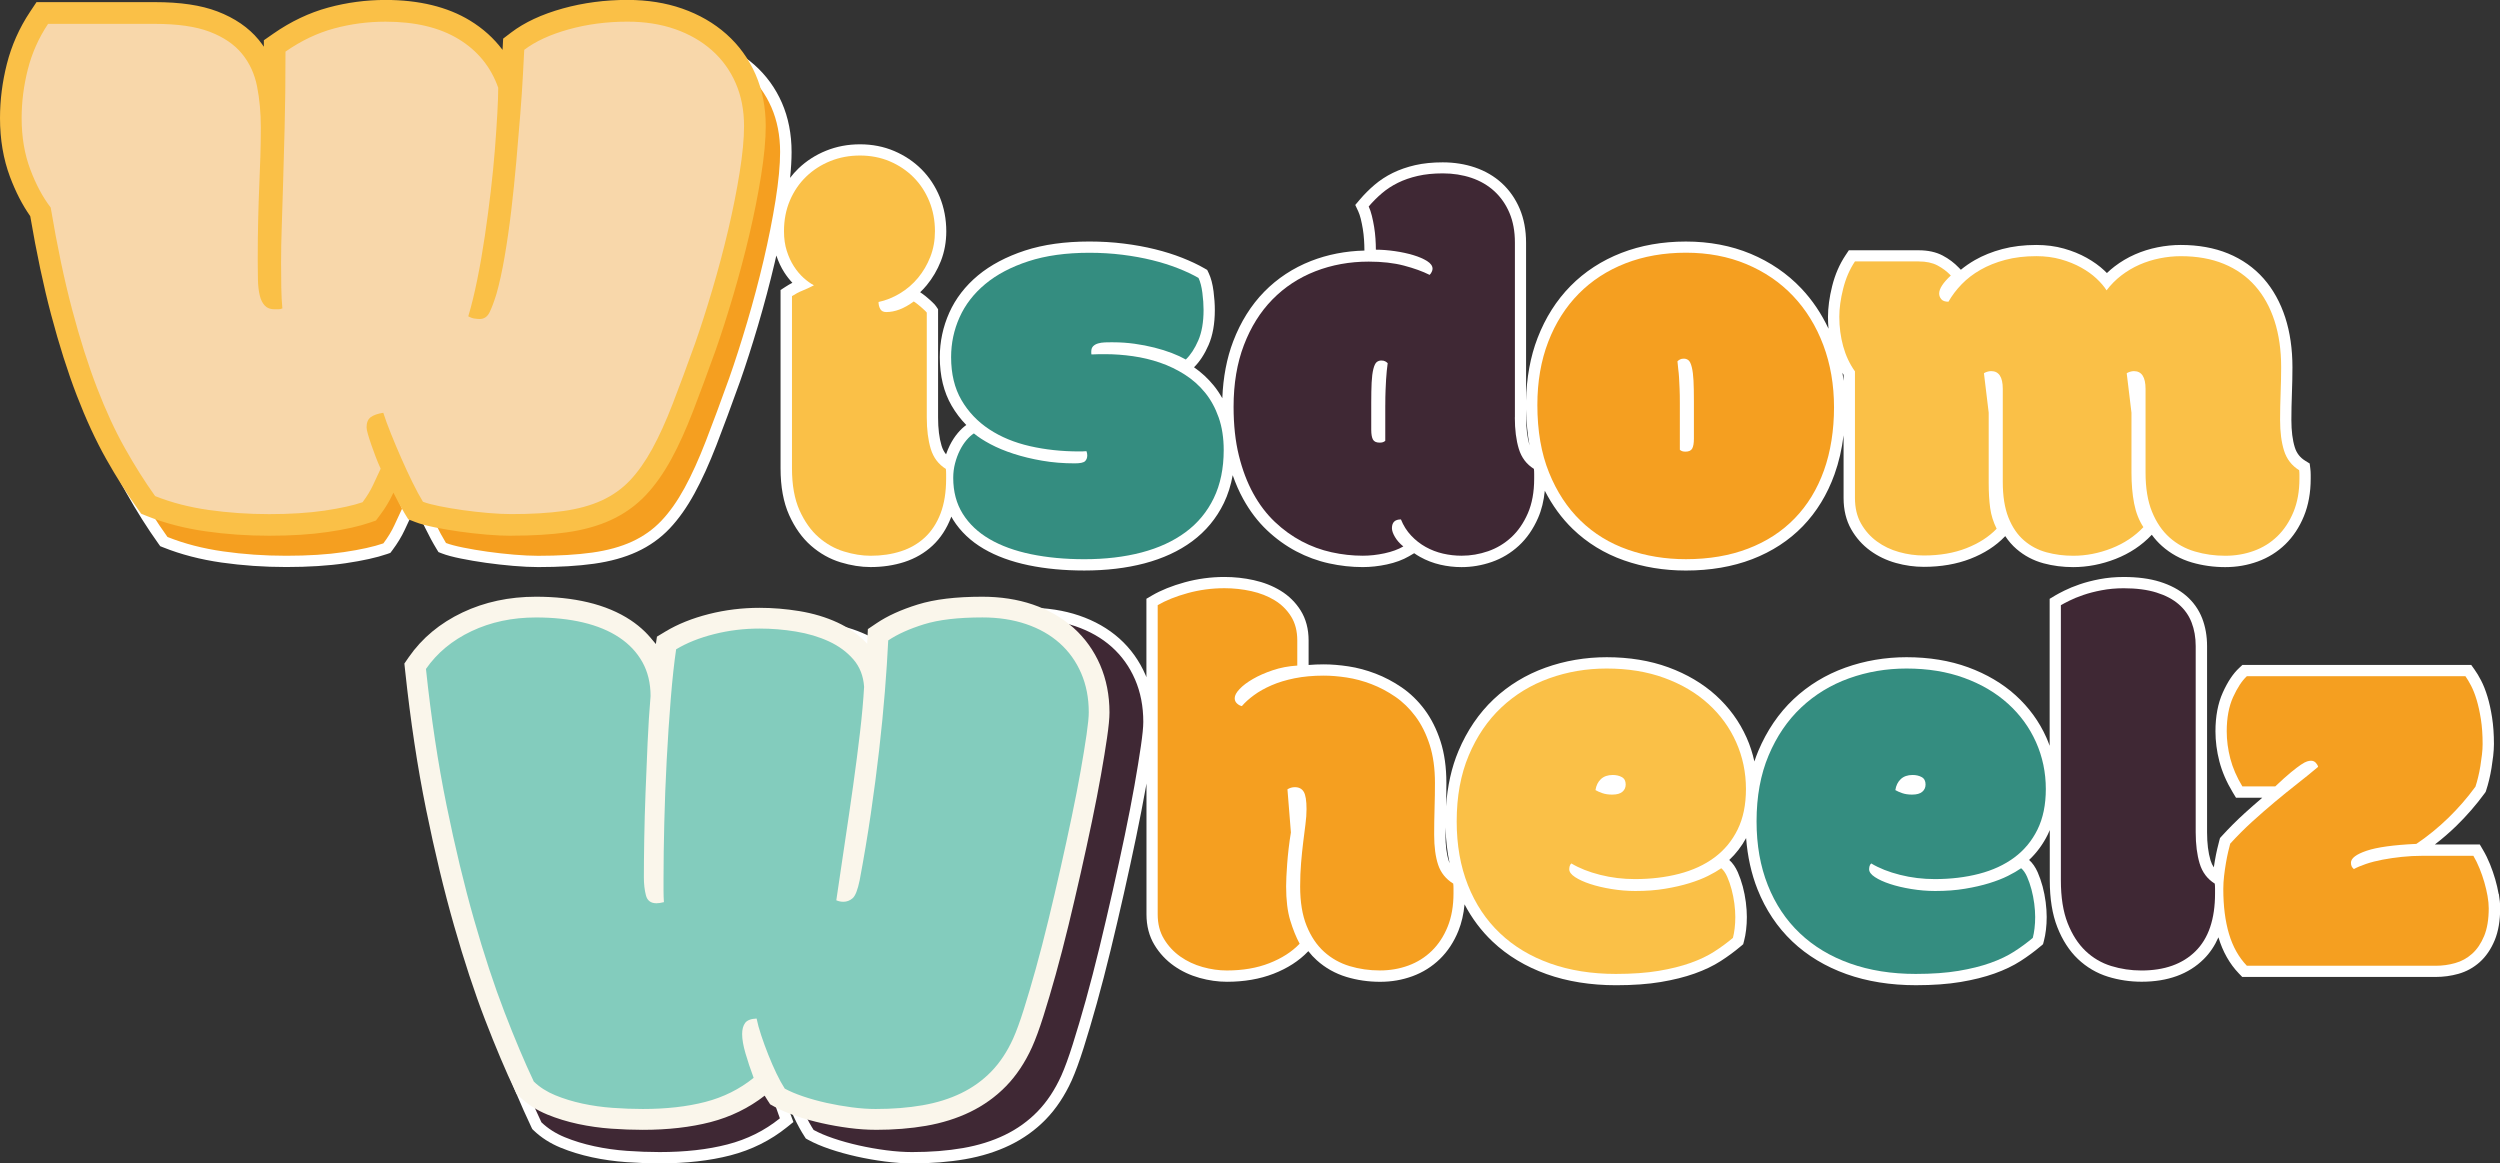 <?xml version="1.0" encoding="UTF-8"?>
<svg id="Layer_2" data-name="Layer 2" xmlns="http://www.w3.org/2000/svg" viewBox="0 0 940.83 437.82">
  <rect x="0" y="0" width="940.83" height="437.82" fill="#333333" stroke="none"/>
  <defs>
    <style>
      .cls-1 {
        fill: #f8d7aa;
      }

      .cls-2 {
        fill: #fac047;
      }

      .cls-3 {
        fill: #f59f20;
      }

      .cls-4 {
        fill: #fff;
      }

      .cls-5 {
        fill: #faf6eb;
      }

      .cls-6 {
        fill: #83ccbd;
      }

      .cls-7 {
        fill: #348d80;
      }

      .cls-8 {
        fill: #3f2834;
      }

      .cls-9 {
        fill: #284a50;
      }
    </style>
  </defs>
  <g id="Layer_1-2" data-name="Layer 1">
    <g>
      <g>
        <path class="cls-9" d="m206.5,356.1c-.32.63-.67,1.32-1.04,2.04s-.81,1.47-1.33,2.2c-.86.35-1.96.62-3.32.8-1.34.18-2.86.19-4.54.03s-3.19-.5-4.62-1c-1.42-.5-2.65-1.22-3.69-2.14-.36-1.87-.65-3.91-.87-6.11-.22-2.18-.33-4.66-.32-7.43s.15-5.81.41-9.2c.26-3.35.68-7.15,1.27-11.39-.28-1.12-.41-2.5-.4-4.14.01-1.63.26-3.43.76-5.41.42-1.69.98-3.38,1.68-5.07.7-1.68,1.54-3.26,2.53-4.72l7.4-.34c1.63-.07,2.88.14,3.75.65.88.51,1.49,1.25,1.83,2.21.34.97.46,2.12.35,3.48-.11,1.36-.34,2.85-.69,4.46-.25,1.13-.49,2.21-.74,3.24-.25,1.03-.51,2.12-.8,3.28-.29,1.16-.59,2.42-.91,3.79-.32,1.38-.68,2.96-1.07,4.76-.17.78-.33,1.52-.46,2.21-.14.69-.23,1.29-.26,1.81-.03.52,0,.93.12,1.23.12.3.33.46.65.47h.29c.1.01.22-.02.35-.08.1-.7.25-1.51.44-2.43.18-.92.39-1.89.61-2.92.29-1.37.61-2.76.95-4.18s.72-3.04,1.15-4.87c.42-1.82.91-3.91,1.46-6.27.55-2.34,1.16-5.11,1.85-8.31,1.41-1.21,2.79-2.08,4.16-2.62,1.37-.54,2.73-.85,4.08-.91,2.29-.11,4.08.44,5.34,1.64,1.28,1.22,2,2.99,2.17,5.31-.13.7-.33,1.66-.6,2.88-.27,1.23-.59,2.6-.96,4.13-.37,1.54-.78,3.18-1.25,4.94s-.97,3.55-1.48,5.34-1.05,3.54-1.59,5.21c-.55,1.68-1.08,3.19-1.6,4.53.14.15.3.25.46.29.16.04.31.07.43.07.37.01.7-.26.99-.82.29-.56.62-1.31.99-2.24.48-1.26.98-2.77,1.52-4.54.53-1.76,1.05-3.6,1.56-5.54.51-1.92,1-3.86,1.48-5.83.47-1.95.91-3.77,1.31-5.46.4-1.68.74-3.16,1.01-4.44.28-1.27.48-2.22.62-2.85,1.08-.99,2.43-1.8,4.05-2.44,1.63-.64,3.3-1,5.03-1.08,1.49-.07,2.8.15,3.93.66,1.14.52,2.08,1.28,2.82,2.29.74,1.02,1.26,2.28,1.53,3.76.28,1.5.28,3.2,0,5.1-.22,1.52-.63,3.41-1.22,5.66-.6,2.26-1.29,4.64-2.09,7.14-.8,2.52-1.66,5.04-2.58,7.57-.92,2.55-1.8,4.85-2.63,6.91-1.22,2.99-2.32,5.64-3.31,7.95-.99,2.32-1.94,4.32-2.85,6-.91,1.68-1.83,3.07-2.74,4.17-.91,1.09-1.93,1.94-3.03,2.54-1.1.6-2.34.98-3.7,1.13-1.36.15-2.92.15-4.67-.03-.59-.06-1.25-.18-1.99-.35-.73-.17-1.44-.37-2.13-.6-.69-.23-1.32-.47-1.89-.72s-1-.49-1.28-.72c-.13-.73-.26-1.62-.38-2.68-.12-1.05-.22-2.13-.31-3.25-.09-1.11-.16-2.19-.22-3.25-.06-1.05-.09-1.94-.09-2.66-.48.08-.86.25-1.14.49-.28.25-.48.67-.6,1.27-.04.19-.06.48-.07.88s0,.85,0,1.35c0,.5.02,1.03.04,1.59.02.56.05,1.1.1,1.6Z"/>
        <path class="cls-9" d="m272.44,405.3c-.33.75-.68,1.56-1.05,2.42s-.85,1.74-1.42,2.61c-1.11.41-2.57.7-4.39.9-1.8.19-3.87.17-6.19-.05s-4.42-.65-6.45-1.28c-2.02-.62-3.8-1.49-5.36-2.61-.8-2.22-1.55-4.63-2.23-7.24-.68-2.57-1.24-5.49-1.7-8.74s-.79-6.79-1.02-10.75c-.22-3.89-.3-8.3-.24-13.21-.56-1.29-.97-2.89-1.23-4.78-.26-1.87-.23-3.94.1-6.22.27-1.94.73-3.88,1.38-5.82.64-1.93,1.49-3.73,2.56-5.41l9.78-.45c2.16-.1,3.87.14,5.12.71,1.26.58,2.21,1.42,2.84,2.52.63,1.11.99,2.44,1.08,4,.09,1.57.04,3.28-.14,5.14-.13,1.31-.27,2.56-.42,3.75-.15,1.19-.31,2.46-.49,3.8-.18,1.35-.36,2.81-.55,4.4-.19,1.6-.39,3.45-.6,5.54-.09.92-.17,1.77-.24,2.57-.07.8-.08,1.51-.03,2.12.05.61.17,1.09.38,1.44.21.35.53.54.96.55h.39c.14.02.29-.02.45-.09.02-.82.07-1.76.16-2.84.09-1.07.19-2.21.3-3.41.15-1.59.33-3.22.54-4.87s.43-3.53.68-5.66c.25-2.11.53-4.53.85-7.27.32-2.71.65-5.91,1-9.59,1.68-1.4,3.38-2.41,5.12-3.05,1.75-.64,3.52-1,5.33-1.08,3.08-.14,5.59.47,7.53,1.85,1.96,1.4,3.28,3.44,3.94,6.13-.04.81-.14,1.92-.28,3.34-.14,1.43-.32,3.03-.53,4.81-.21,1.79-.47,3.71-.78,5.77s-.65,4.15-1.02,6.25c-.37,2.11-.77,4.15-1.2,6.12-.43,1.98-.88,3.76-1.35,5.33.23.18.45.3.69.35.23.05.43.08.6.09.51.02.91-.3,1.2-.96.29-.66.6-1.54.94-2.64.42-1.48.83-3.26,1.22-5.34.39-2.06.76-4.23,1.09-6.49.33-2.25.64-4.52.92-6.81.28-2.28.53-4.4.76-6.37.23-1.95.41-3.67.55-5.16.14-1.48.24-2.58.31-3.3,1.29-1.15,2.97-2.1,5.06-2.85,2.1-.76,4.33-1.19,6.68-1.3,2.03-.09,3.87.15,5.53.73,1.67.59,3.12,1.47,4.34,2.64,1.23,1.19,2.19,2.64,2.87,4.37.68,1.75,1.03,3.74,1.03,5.97,0,1.79-.18,4-.55,6.65-.37,2.67-.86,5.47-1.47,8.42-.61,2.98-1.3,5.96-2.07,8.96-.78,3.02-1.54,5.76-2.28,8.21-1.1,3.56-2.11,6.72-3.03,9.47-.92,2.77-1.85,5.16-2.79,7.16-.94,2.01-1.94,3.67-3,4.97-1.06,1.3-2.3,2.31-3.73,3.01-1.42.7-3.06,1.13-4.93,1.3-1.86.16-4.03.12-6.49-.12-.83-.08-1.77-.24-2.82-.46-1.04-.22-2.06-.48-3.05-.76-.99-.29-1.9-.59-2.74-.91s-1.47-.61-1.9-.89c-.32-.88-.66-1.95-1.02-3.21-.36-1.26-.7-2.55-1.03-3.88-.33-1.32-.63-2.61-.9-3.87-.27-1.25-.48-2.3-.61-3.16-.64.09-1.13.28-1.46.57-.34.29-.53.79-.59,1.49-.02.22,0,.57.07,1.04s.14,1.01.25,1.6c.1.59.22,1.22.35,1.89.13.67.28,1.31.43,1.91Z"/>
      </g>
      <g>
        <g>
          <path class="cls-4" d="m155.2,189.6c-.65-1.41-1.28-2.91-1.87-4.47-.61-1.59-1.17-3.15-1.68-4.62-.47-1.35-.87-2.6-1.19-3.7.28.73.58,1.49.89,2.27,1.27,3.19,2.65,6.48,4.11,9.79,1.46,3.34,2.97,6.58,4.47,9.65,1.54,3.15,3,5.85,4.33,8.02l.75,1.23,1.34.52c1.73.67,4.07,1.3,7.15,1.92,2.89.59,6.05,1.13,9.4,1.6,3.34.47,6.78.85,10.24,1.15,3.51.3,6.68.45,9.41.45,7.97,0,15.01-.42,20.94-1.25,6.14-.86,11.59-2.37,16.19-4.49,4.73-2.17,8.88-5.13,12.35-8.79,3.34-3.53,6.49-7.97,9.35-13.22,2.78-5.08,5.55-11.2,8.26-18.19,2.64-6.83,5.61-14.84,8.84-23.84,2.2-6.26,4.49-13.37,6.79-21.16,2.31-7.82,4.42-15.76,6.27-23.6.22-.91.41-1.82.62-2.72.79,2.36,1.8,4.52,3.02,6.4.92,1.43,1.94,2.73,3.02,3.87-.84.44-1.68.92-2.51,1.46l-1.94,1.26v67.11c0,6.89,1.08,12.79,3.21,17.54,2.14,4.77,4.92,8.66,8.26,11.58,3.33,2.91,7.08,5.02,11.13,6.25,3.88,1.18,7.67,1.78,11.26,1.78,4.54,0,8.82-.64,12.72-1.9,4.07-1.32,7.64-3.39,10.62-6.17,2.99-2.79,5.33-6.37,6.95-10.61.04-.1.07-.21.11-.31.22.4.44.81.69,1.2,2.75,4.39,6.63,8.07,11.53,10.93,4.7,2.75,10.38,4.83,16.88,6.18,6.34,1.32,13.39,1.98,20.95,1.98,8.24,0,15.84-.9,22.61-2.68,6.94-1.83,13-4.62,17.99-8.32,5.12-3.79,9.13-8.62,11.92-14.38,1.54-3.19,2.65-6.71,3.33-10.49,1.13,3.24,2.45,6.26,3.97,9,2.5,4.52,5.5,8.46,8.92,11.7,3.39,3.21,7.09,5.88,11.01,7.95,3.91,2.07,8.06,3.59,12.34,4.53,4.21.93,8.47,1.4,12.68,1.4,2.94,0,5.99-.33,9.07-.99,3.22-.69,6.03-1.73,8.34-3.08l1.96-1.15c.72.5,1.47.97,2.24,1.4,2.36,1.32,4.91,2.3,7.59,2.92,2.6.6,5.29.91,7.99.91,3.85,0,7.67-.65,11.36-1.93,3.8-1.32,7.23-3.38,10.21-6.13,2.98-2.75,5.42-6.27,7.24-10.45,1.32-3.01,2.16-6.45,2.53-10.23,2.83,5.53,6.35,10.36,10.51,14.38,5.44,5.26,11.93,9.24,19.29,11.82,7.23,2.54,15.07,3.83,23.29,3.83,9.19,0,17.58-1.44,24.95-4.27,7.46-2.87,13.88-7.05,19.08-12.43,5.18-5.36,9.19-11.93,11.91-19.51,1.63-4.54,2.76-9.46,3.41-14.68v23.62c0,4.45.96,8.4,2.85,11.72,1.82,3.21,4.23,5.92,7.17,8.06,2.86,2.09,6.12,3.65,9.69,4.65,3.45.96,6.97,1.45,10.46,1.45,6.48,0,12.38-1.02,17.55-3.03,5.24-2.04,9.6-4.85,12.94-8.35l.18-.19c1.23,1.86,2.64,3.48,4.23,4.85,2.93,2.54,6.35,4.35,10.15,5.38,3.54.96,7.3,1.44,11.18,1.44,5.36,0,10.73-1.04,15.96-3.08,5.32-2.08,9.88-5.12,13.56-9.02l.07-.08c1.15,1.57,2.42,2.98,3.82,4.22,3.22,2.87,6.99,4.95,11.2,6.19,4,1.17,8.24,1.77,12.61,1.77s8.37-.71,12.22-2.1c3.94-1.43,7.44-3.61,10.39-6.48,2.93-2.85,5.29-6.4,6.99-10.55,1.7-4.12,2.57-8.88,2.57-14.13v-1.5c0-.76-.04-1.51-.13-2.21l-.25-2.02-1.73-1.07c-1.91-1.18-3.18-2.82-3.86-4.99-.86-2.73-1.3-6.2-1.3-10.33,0-3.14.07-6.48.2-9.91.13-3.58.2-6.92.2-9.93,0-6.86-.91-13.15-2.7-18.7-1.84-5.68-4.57-10.62-8.13-14.66-3.61-4.1-8.11-7.28-13.39-9.45-5.18-2.13-11.18-3.21-17.82-3.21-2.86,0-5.79.3-8.71.88-2.95.59-5.81,1.49-8.5,2.67-2.73,1.2-5.32,2.73-7.71,4.56-1,.77-1.96,1.59-2.86,2.46-.33-.33-.66-.66-1.01-.99-1.84-1.72-4.06-3.32-6.62-4.75-2.54-1.42-5.42-2.59-8.54-3.47-3.19-.9-6.68-1.36-10.38-1.36-4.67,0-8.98.52-12.81,1.54-3.83,1.02-7.31,2.42-10.34,4.16-1.9,1.09-3.66,2.31-5.27,3.63l-.71-.74c-1.78-1.86-3.84-3.41-6.13-4.61-2.5-1.32-5.53-1.98-9.01-1.98h-26.3l-1.26,1.89c-2.26,3.39-3.95,7.29-5.02,11.6-1.04,4.18-1.57,8.08-1.57,11.6,0,1.49.07,2.97.2,4.42-2.68-5.71-6.11-10.8-10.26-15.18-5.27-5.56-11.68-9.93-19.04-13.01-7.34-3.06-15.54-4.61-24.37-4.61s-16.96,1.44-24.27,4.28c-7.38,2.87-13.82,7.05-19.13,12.44-5.31,5.38-9.48,11.96-12.41,19.55-2.73,7.08-4.17,15.03-4.34,23.65v-59.45c0-4.74-.8-9.03-2.38-12.77-1.6-3.77-3.86-7.02-6.72-9.65-2.85-2.62-6.26-4.61-10.13-5.93-3.75-1.27-7.83-1.92-12.13-1.92-3.82,0-7.31.35-10.37,1.05-3.07.7-5.9,1.69-8.41,2.92-2.53,1.24-4.85,2.76-6.91,4.52-1.96,1.67-3.8,3.51-5.46,5.46l-1.77,2.08,1.15,2.47c.34.74.65,1.67.92,2.75.3,1.25.57,2.55.78,3.86.21,1.3.36,2.64.45,3.99.09,1.39.14,2.69.14,3.85v.25c-7.1.17-13.85,1.48-20.07,3.91-6.75,2.64-12.69,6.54-17.64,11.6-4.94,5.05-8.86,11.31-11.65,18.6-2.43,6.36-3.81,13.58-4.11,21.47-.96-1.72-2.03-3.32-3.23-4.79-2.13-2.62-4.62-4.93-7.42-6.87,2.12-2.09,3.97-4.91,5.48-8.39,1.56-3.58,2.35-8.01,2.35-13.16,0-2.16-.16-4.53-.48-7.02-.36-2.8-.96-5.04-1.82-6.87l-.57-1.2-1.15-.66c-2.36-1.36-5.15-2.67-8.29-3.91-3.12-1.23-6.55-2.31-10.2-3.21-3.64-.9-7.58-1.62-11.71-2.13-4.14-.52-8.51-.78-12.99-.78-9.18,0-17.34,1.14-24.25,3.4-7,2.29-12.93,5.43-17.65,9.34-4.8,3.99-8.45,8.72-10.83,14.05-2.36,5.28-3.56,10.91-3.56,16.74,0,7.05,1.5,13.2,4.47,18.29,1.54,2.65,3.38,5.06,5.49,7.23-1.08.78-2.15,1.78-3.16,2.98-1.15,1.35-2.17,2.93-3.05,4.69-.53,1.06-.99,2.19-1.4,3.37-.74-.91-1.31-1.99-1.69-3.25-.87-2.87-1.31-6.43-1.31-10.58v-40.77l-.72-1.07c-.33-.5-.78-.99-1.54-1.7-.49-.46-1.02-.93-1.59-1.43-.63-.55-1.24-1.04-1.83-1.46-.49-.35-.84-.59-1.06-.74.87-.83,1.7-1.71,2.47-2.65,2.2-2.66,3.99-5.72,5.32-9.08,1.35-3.44,2.04-7.2,2.04-11.18,0-4.59-.83-8.94-2.46-12.93-1.64-4-3.95-7.5-6.86-10.42-2.9-2.9-6.35-5.21-10.26-6.88-3.94-1.68-8.27-2.53-12.88-2.53s-8.81.81-12.76,2.4c-3.95,1.59-7.45,3.85-10.43,6.71-1.13,1.09-2.18,2.26-3.13,3.52.37-3.59.56-6.84.56-9.71,0-6.77-1.22-13-3.63-18.52-2.42-5.55-5.92-10.37-10.39-14.33-4.42-3.91-9.74-6.98-15.82-9.11-6.01-2.11-12.78-3.17-20.12-3.17-8.39,0-16.49,1.07-24.08,3.17-7.74,2.15-14.08,5.09-18.86,8.74l-1.56,1.19s-.39,7.46-.62,11.88c-.23,4.38-.57,9.48-1.03,15.15-.46,5.7-.98,11.9-1.55,18.42-.57,6.49-1.23,12.95-1.97,19.19-.74,6.22-1.6,12.21-2.55,17.8-.94,5.49-1.98,10.23-3.08,14.09-.03.09-.06.18-.08.27.28-1.27.56-2.58.83-3.92,1.11-5.48,2.11-11.25,2.97-17.13.86-5.87,1.65-11.83,2.34-17.72.69-5.86,1.25-11.49,1.65-16.73.4-5.2.72-9.96.95-14.16.24-4.34.35-7.66.35-10.15v-.73l-.24-.69c-3.2-9.08-9.03-16.24-17.33-21.28-8.12-4.93-18.5-7.43-30.84-7.43-7.24,0-14.4.95-21.3,2.82-7,1.9-13.83,5.16-20.29,9.67l-1.82,1.27v2.22c0,11.47-.12,21.5-.34,29.81-.19,6.98-.6,21.99-.6,21.99-.17,6.35-.35,11.96-.52,16.7-.17,4.84-.26,9.65-.26,14.3,0,3.61.03,6.83.09,9.82.01.77.03,1.52.06,2.25-.04-.14-.08-.29-.12-.45-.34-1.43-.53-3.17-.58-5.17-.06-2.2-.08-4.66-.08-7.31,0-6.07.06-11.49.17-16.11.11-4.62.26-9.01.43-13.03.17-3.86.31-7.74.43-11.52.12-3.69.18-7.6.18-11.6,0-5.99-.52-11.66-1.55-16.87-1.11-5.62-3.42-10.58-6.84-14.73-3.45-4.18-8.28-7.48-14.35-9.8-5.95-2.28-13.5-3.39-23.08-3.39H18.84l-1.26,1.89c-3.93,5.89-6.79,12.34-8.52,19.17-1.69,6.7-2.54,13.46-2.54,20.1,0,7.84,1.22,15.07,3.63,21.5,2.22,5.93,4.91,11.05,7.98,15.24,2.49,14.71,5.28,27.89,8.28,39.2,3.07,11.58,6.39,22.06,9.89,31.14,3.51,9.13,7.28,17.29,11.22,24.28,3.91,6.95,7.97,13.38,12.06,19.1l.72,1.01,1.16.46c6.6,2.64,13.98,4.56,21.94,5.7,7.82,1.11,16,1.68,24.32,1.68s15.96-.48,22.36-1.43c6.54-.97,11.64-2.1,15.59-3.46l1.24-.43.78-1.04c1.89-2.53,3.44-5.08,4.6-7.58,1.03-2.23,2-4.32,2.92-6.27l.85-1.8-.83-1.8Zm538.62-46.27c-.13-1.01-.28-2.02-.45-3.02.15.25.29.51.45.76v2.26Zm-118.19,24.32c-.86-2.87-1.3-6.42-1.3-10.55v-2.99c.08,4.77.52,9.3,1.3,13.54Z"/>
          <path class="cls-4" d="m940.32,336.42c-.32-1.83-.76-3.71-1.3-5.57-.54-1.86-1.19-3.74-1.94-5.6-.77-1.91-1.65-3.71-2.62-5.35l-1.23-2.09h-16.92c2.83-2.18,5.54-4.52,8.09-7,3.87-3.77,7.45-7.89,10.64-12.25l.39-.54.21-.63c.37-1.1.74-2.41,1.09-3.87.36-1.46.66-2.98.91-4.51.24-1.49.45-3.01.63-4.54.18-1.62.28-3.12.28-4.47,0-3.65-.24-7.01-.7-9.98-.46-2.94-1.04-5.58-1.73-7.85-.71-2.34-1.51-4.38-2.4-6.08-.86-1.65-1.66-2.98-2.45-4.08l-1.27-1.78h-86.1l-1.22,1.14c-2.3,2.14-4.32,5.16-6.16,9.24-1.84,4.06-2.77,8.98-2.77,14.61,0,3.73.5,7.55,1.48,11.34,1,3.84,2.68,7.74,5.01,11.6l1.24,2.05h9.89c-2.22,1.89-4.45,3.85-6.66,5.85-2.94,2.67-5.82,5.55-8.56,8.56l-.69.76-.27.99c-.21.77-.47,1.81-.78,3.13-.32,1.36-.62,2.87-.9,4.51-.13.79-.26,1.59-.38,2.41-.52-.77-.93-1.64-1.23-2.63-.87-2.87-1.31-6.43-1.31-10.58v-70.08c0-3.77-.62-7.27-1.83-10.41-1.28-3.3-3.31-6.17-6.02-8.51-2.63-2.27-5.97-4.04-9.94-5.28-3.82-1.19-8.39-1.79-13.57-1.79-3.18,0-6.23.28-9.08.82-2.78.53-5.31,1.19-7.51,1.95-2.19.75-4.12,1.55-5.75,2.36-1.58.79-2.72,1.4-3.48,1.85l-2.06,1.24v55.31c-.38-1.04-.78-2.08-1.23-3.1-2.69-6.03-6.58-11.37-11.55-15.88-4.94-4.47-10.96-8.02-17.89-10.56-6.89-2.52-14.69-3.8-23.19-3.8-8.03,0-15.79,1.33-23.07,3.94-7.37,2.65-13.92,6.64-19.47,11.87-5.56,5.24-10.02,11.8-13.26,19.49-.54,1.27-1.01,2.6-1.46,3.94-.68-3.1-1.65-6.11-2.94-9-2.69-6.03-6.58-11.37-11.55-15.88-4.94-4.47-10.96-8.02-17.89-10.56-6.89-2.52-14.69-3.8-23.19-3.8-8.03,0-15.79,1.33-23.07,3.94-7.37,2.65-13.92,6.64-19.47,11.87-5.56,5.24-10.02,11.8-13.26,19.49-2.6,6.18-4.15,13.17-4.67,20.83.08-3.09.13-6.05.13-8.81,0-5.86-.74-11.13-2.2-15.66-1.47-4.55-3.48-8.55-5.97-11.9-2.49-3.35-5.4-6.17-8.63-8.39-3.12-2.14-6.44-3.89-9.86-5.2-3.39-1.3-6.83-2.22-10.21-2.73-3.29-.49-6.4-.75-9.26-.75-1.98,0-3.89.08-5.72.23v-9.23c0-4.32-1.01-8.11-2.99-11.28-1.91-3.04-4.45-5.55-7.57-7.45-2.95-1.8-6.33-3.13-10.07-3.96-3.58-.8-7.29-1.2-11.04-1.2-5.07,0-10.1.67-14.93,2-4.83,1.33-8.98,3-12.34,4.97l-2.1,1.23v29.52c-.11-.27-.21-.55-.33-.82-2.31-5.34-5.62-9.96-9.85-13.74-4.2-3.75-9.3-6.66-15.16-8.65-5.76-1.96-12.23-2.95-19.22-2.95-10.26,0-18.71,1.01-25.09,2.99-6.37,1.98-11.66,4.38-15.72,7.12l-1.77,1.19-.1,2.13c-.3,6.26-.75,13.24-1.35,20.74-.17,2.14-.36,4.32-.56,6.54.24-2.8.43-5.45.57-7.94v-.26s0-.26,0-.26c-.36-5.36-2.19-9.97-5.42-13.69-3.01-3.47-6.85-6.3-11.42-8.41-4.37-2.02-9.27-3.48-14.57-4.35-5.15-.84-10.37-1.27-15.51-1.27-6.68,0-13.26.81-19.57,2.4-6.38,1.61-11.99,3.86-16.67,6.69l-1.71,1.04-.29,1.98c-.73,4.94-1.41,10.98-2.02,17.98-.23-5.27-1.51-10.04-3.83-14.21-2.54-4.56-6.18-8.44-10.81-11.53-4.49-2.99-9.91-5.26-16.13-6.73-6.04-1.43-12.84-2.16-20.2-2.16-10.27,0-19.74,2.02-28.15,6.01-8.51,4.04-15.34,9.71-20.28,16.85l-.9,1.3.17,1.57c2.12,20.01,4.97,38.85,8.46,56,3.49,17.14,7.31,33,11.35,47.15,4.05,14.17,8.26,26.96,12.53,38.04,4.26,11.05,8.32,20.67,12.08,28.59l.34.71.56.54c2.8,2.68,6.2,4.86,10.1,6.46,3.65,1.5,7.63,2.72,11.85,3.63,4.17.9,8.52,1.51,12.92,1.82,4.31.31,8.54.47,12.56.47,9.89,0,18.83-1.01,26.56-3.01,7.97-2.06,15.16-5.64,21.35-10.64l2.38-1.92-1.07-2.87c-1.27-3.4-2.35-6.66-3.23-9.69l-.02-.07c.41,1.11.84,2.23,1.29,3.35,1.09,2.76,2.25,5.42,3.45,7.91,1.23,2.58,2.47,4.83,3.67,6.68l.58.9.94.52c2.23,1.23,4.98,2.4,8.17,3.48,3.09,1.05,6.45,1.98,9.97,2.77,3.49.78,7.08,1.41,10.67,1.88,3.64.48,7.11.72,10.31.72,7.16,0,13.84-.53,19.87-1.58,6.17-1.07,11.84-2.85,16.86-5.28,5.12-2.48,9.67-5.74,13.53-9.72,3.86-3.97,7.14-8.91,9.76-14.69,1.37-3.06,2.88-7.18,4.49-12.26,1.57-4.97,3.24-10.61,4.96-16.78,1.72-6.17,3.46-12.88,5.18-19.96,1.72-7.07,3.4-14.27,5.01-21.4,1.61-7.13,3.14-14.18,4.55-20.95,1.41-6.77,2.64-13.1,3.66-18.81.09-.52.18-1.03.27-1.54v49.24c0,4.36,1.01,8.24,3.01,11.53,1.89,3.12,4.35,5.75,7.31,7.84,2.88,2.04,6.14,3.57,9.69,4.56,3.45.96,6.91,1.45,10.27,1.45,6.48,0,12.38-1.02,17.55-3.03,5.24-2.04,9.6-4.85,12.94-8.35l.14-.14c.97,1.24,2.02,2.38,3.16,3.4,3.21,2.91,6.98,5.02,11.19,6.3,4,1.21,8.26,1.83,12.65,1.83s8.36-.71,12.18-2.1c3.91-1.43,7.38-3.61,10.33-6.48,2.94-2.86,5.28-6.42,6.96-10.58,1.21-3.01,1.99-6.36,2.32-9.99,2.78,5.3,6.29,9.98,10.5,13.97,5.62,5.34,12.49,9.47,20.39,12.29,7.8,2.78,16.6,4.18,26.15,4.18,6.38,0,12.03-.41,16.8-1.21,4.77-.8,9.06-1.87,12.73-3.18,3.75-1.33,7.06-2.92,9.85-4.72,2.66-1.71,5.16-3.55,7.42-5.46l1.02-.86.34-1.3c.32-1.2.57-2.54.76-4.12.19-1.53.28-3.16.28-4.85s-.13-3.57-.38-5.57c-.26-2.01-.65-3.99-1.16-5.9-.52-1.93-1.15-3.72-1.86-5.35-.86-1.93-1.94-3.49-3.22-4.62,2.52-2.37,4.64-5.13,6.34-8.24.54,6.97,1.97,13.44,4.29,19.29,3.04,7.66,7.44,14.25,13.09,19.61,5.62,5.34,12.49,9.47,20.39,12.29,7.8,2.78,16.6,4.18,26.15,4.18,6.38,0,12.03-.41,16.8-1.21,4.77-.8,9.06-1.87,12.73-3.18,3.75-1.33,7.06-2.92,9.85-4.72,2.66-1.71,5.16-3.55,7.42-5.46l1.02-.86.34-1.3c.32-1.2.57-2.54.76-4.12.19-1.53.28-3.16.28-4.85s-.13-3.57-.38-5.57c-.26-2.01-.65-3.99-1.16-5.9-.52-1.93-1.15-3.72-1.86-5.35-.86-1.93-1.94-3.49-3.22-4.62,2.88-2.71,5.23-5.92,7.03-9.57.27-.54.52-1.1.75-1.67v18.93c0,6.89.95,12.81,2.84,17.6,1.91,4.88,4.52,8.92,7.75,11.99,3.26,3.1,7.08,5.35,11.35,6.67,4.05,1.25,8.29,1.88,12.62,1.88,9.83,0,17.7-2.86,23.38-8.51,2.31-2.29,4.15-5.04,5.53-8.2,1.62,5.39,4.2,9.97,7.69,13.6l1.26,1.31h72.89c2.84,0,5.67-.39,8.41-1.15,3.01-.84,5.73-2.32,8.08-4.42,2.33-2.08,4.22-4.84,5.63-8.22,1.37-3.3,2.07-7.37,2.07-12.1,0-1.64-.17-3.44-.51-5.37Zm-599.84-49.8c-.95,8.29-2.09,17.01-3.39,25.89-.95,6.47-2.01,13.05-3.17,19.6.33-2.18.66-4.39.99-6.62,1.21-7.99,2.35-15.87,3.41-23.42,1.05-7.52,2-14.86,2.81-21.81.24-2.06.46-4.07.66-6.01-.39,4.03-.83,8.16-1.32,12.38Zm203.5,27.46c0-.89,0-1.8.01-2.72.13,4.72.64,9.23,1.55,13.49-.11-.24-.2-.5-.29-.76-.85-2.54-1.28-5.91-1.28-10.02Z"/>
        </g>
        <g>
          <path class="cls-3" d="m151.34,191.38c-.92,1.96-1.9,4.05-2.93,6.3-1.03,2.24-2.41,4.51-4.14,6.81-3.68,1.27-8.62,2.36-14.83,3.28-6.21.92-13.45,1.38-21.73,1.38s-16.07-.55-23.72-1.64c-7.65-1.09-14.63-2.9-20.96-5.43-4.03-5.63-7.96-11.87-11.82-18.71-3.85-6.84-7.5-14.75-10.95-23.72-3.45-8.97-6.7-19.2-9.75-30.7-3.05-11.5-5.84-24.78-8.37-39.84-3.1-4.02-5.78-9.03-8.02-15.01-2.24-5.98-3.36-12.65-3.36-20.01,0-6.32.81-12.68,2.41-19.06,1.61-6.38,4.25-12.33,7.93-17.85h41.74c8.97,0,16.15,1.03,21.56,3.1,5.4,2.07,9.6,4.92,12.59,8.54,2.99,3.62,4.97,7.91,5.95,12.85.98,4.95,1.47,10.29,1.47,16.04,0,4.03-.06,7.85-.17,11.47-.12,3.62-.26,7.45-.43,11.47-.17,4.03-.32,8.4-.43,13.11-.12,4.72-.17,10.12-.17,16.21,0,2.65.03,5.12.09,7.42.06,2.3.29,4.31.69,6.04.4,1.72,1.06,3.08,1.98,4.05.92.98,2.18,1.47,3.79,1.47h1.47c.52,0,1.06-.11,1.64-.34-.23-2.3-.38-4.97-.43-8.02-.06-3.05-.09-6.3-.09-9.75,0-4.6.09-9.31.26-14.14.17-4.83.34-10.41.52-16.73.17-6.32.37-13.65.6-21.99.23-8.34.34-18.31.34-29.93,6.09-4.25,12.42-7.27,18.97-9.06,6.55-1.78,13.28-2.67,20.18-2.67,11.61,0,21.16,2.27,28.63,6.81,7.47,4.54,12.65,10.9,15.52,19.06,0,2.41-.12,5.72-.34,9.92-.23,4.2-.55,8.88-.95,14.06-.4,5.17-.95,10.69-1.64,16.56-.69,5.86-1.47,11.73-2.33,17.59s-1.84,11.5-2.93,16.9c-1.09,5.41-2.27,10.24-3.54,14.49.8.46,1.61.75,2.41.86.8.12,1.49.17,2.07.17,1.72,0,3.02-.89,3.88-2.67.86-1.78,1.75-4.17,2.67-7.16,1.15-4.02,2.21-8.88,3.19-14.57.98-5.69,1.84-11.7,2.59-18.02.75-6.32,1.41-12.76,1.98-19.32.57-6.55,1.09-12.7,1.55-18.46.46-5.75.8-10.84,1.03-15.26.23-4.43.4-7.73.52-9.92,4.37-3.33,10.18-6.01,17.42-8.02,7.24-2.01,14.89-3.02,22.94-3.02,6.9,0,13.14.98,18.71,2.93,5.58,1.96,10.38,4.72,14.4,8.28,4.02,3.57,7.13,7.85,9.31,12.85,2.18,5,3.28,10.61,3.28,16.82,0,4.95-.58,11.01-1.72,18.2-1.15,7.19-2.65,14.69-4.48,22.51-1.84,7.82-3.91,15.61-6.21,23.37-2.3,7.76-4.54,14.75-6.73,20.96-3.22,8.97-6.15,16.88-8.8,23.72-2.65,6.84-5.32,12.74-8.02,17.68-2.7,4.95-5.61,9.06-8.71,12.33-3.1,3.28-6.79,5.89-11.04,7.85-4.26,1.96-9.26,3.33-15.01,4.14-5.75.8-12.54,1.21-20.35,1.21-2.65,0-5.66-.15-9.06-.43-3.39-.29-6.73-.66-10-1.12-3.28-.46-6.33-.98-9.14-1.55-2.82-.57-4.97-1.15-6.47-1.72-1.27-2.07-2.65-4.63-4.14-7.68-1.5-3.05-2.96-6.21-4.4-9.49-1.44-3.28-2.79-6.5-4.05-9.66-1.27-3.16-2.24-5.83-2.93-8.02-2.19.34-3.82.92-4.92,1.72-1.09.81-1.64,2.13-1.64,3.97,0,.58.17,1.47.52,2.67s.78,2.56,1.29,4.05c.52,1.5,1.09,3.08,1.72,4.74.63,1.67,1.29,3.25,1.98,4.74Z"/>
          <path class="cls-2" d="m298.03,111.45c1.33-.86,2.66-1.56,3.99-2.09,1.33-.53,2.76-1.2,4.29-1.99-1.26-.66-2.56-1.6-3.89-2.79-1.33-1.2-2.54-2.64-3.64-4.34s-1.99-3.64-2.69-5.83-1.05-4.65-1.05-7.38c0-4.25.75-8.12,2.24-11.61s3.54-6.48,6.13-8.97c2.59-2.49,5.61-4.44,9.07-5.83,3.46-1.4,7.18-2.09,11.17-2.09s7.79.73,11.21,2.19c3.42,1.46,6.4,3.46,8.92,5.98,2.52,2.53,4.5,5.53,5.93,9.02,1.43,3.49,2.14,7.26,2.14,11.31,0,3.46-.58,6.66-1.74,9.62-1.16,2.96-2.71,5.6-4.64,7.93-1.93,2.33-4.19,4.27-6.78,5.83-2.59,1.56-5.28,2.64-8.07,3.24,0,1,.22,1.88.65,2.64.43.77,1.18,1.15,2.24,1.15,3.32,0,6.78-1.33,10.37-3.99.2.13.53.37,1,.7.46.33.96.73,1.5,1.2.53.47,1.03.91,1.5,1.35.46.43.76.75.9.95v39.48c0,4.59.5,8.52,1.5,11.81,1,3.29,2.89,5.8,5.68,7.53.07.53.1,1.18.1,1.94v1.74c0,5.05-.7,9.4-2.09,13.06-1.4,3.66-3.36,6.66-5.88,9.02-2.53,2.36-5.53,4.1-9.02,5.23s-7.29,1.69-11.41,1.69c-3.19,0-6.53-.53-10.02-1.6-3.49-1.06-6.68-2.86-9.57-5.38-2.89-2.52-5.28-5.9-7.18-10.12-1.89-4.22-2.84-9.49-2.84-15.8v-64.8Z"/>
          <path class="cls-7" d="m418.95,128.8c-1.06,0-2.09.02-3.09.05-1,.03-1.88.17-2.64.4-.77.23-1.38.58-1.84,1.05s-.7,1.13-.7,1.99v.55c0,.23.03.42.1.55,1.13-.07,2.09-.1,2.89-.1h2.39c3.32,0,6.74.25,10.27.75,3.52.5,6.93,1.31,10.22,2.44,3.29,1.13,6.4,2.63,9.32,4.49,2.92,1.86,5.47,4.12,7.63,6.78,2.16,2.66,3.87,5.78,5.13,9.37,1.26,3.59,1.89,7.68,1.89,12.26,0,6.91-1.25,12.94-3.74,18.09-2.49,5.15-6.03,9.42-10.62,12.81-4.59,3.39-10.1,5.93-16.55,7.63-6.45,1.69-13.62,2.54-21.53,2.54-7.31,0-14.01-.63-20.09-1.89s-11.28-3.16-15.6-5.68c-4.32-2.52-7.68-5.7-10.07-9.52-2.39-3.82-3.59-8.32-3.59-13.51,0-1.93.23-3.77.7-5.53.46-1.76,1.06-3.37,1.79-4.83.73-1.46,1.56-2.74,2.49-3.84.93-1.1,1.86-1.94,2.79-2.54,1.6,1.33,3.67,2.68,6.23,4.04,2.56,1.36,5.48,2.58,8.77,3.64,3.29,1.06,6.86,1.93,10.72,2.59,3.85.67,7.94,1,12.26,1,1.99,0,3.27-.27,3.84-.8.56-.53.85-1.26.85-2.19,0-.53-.1-1.06-.3-1.6-.73.07-1.3.1-1.69.1h-1.1c-6.51,0-12.68-.66-18.49-1.99-5.82-1.33-10.92-3.44-15.3-6.33s-7.88-6.56-10.47-11.02c-2.59-4.45-3.89-9.84-3.89-16.15,0-5.25,1.06-10.25,3.19-15,2.13-4.75,5.35-8.92,9.67-12.51,4.32-3.59,9.74-6.45,16.25-8.57,6.51-2.13,14.16-3.19,22.93-3.19,4.32,0,8.47.25,12.46.75s7.73,1.18,11.21,2.04c3.49.86,6.71,1.88,9.67,3.04,2.96,1.16,5.53,2.38,7.73,3.64.66,1.4,1.15,3.26,1.45,5.58.3,2.33.45,4.49.45,6.48,0,4.59-.67,8.41-1.99,11.46-1.33,3.06-2.89,5.45-4.69,7.18-1.53-.86-3.29-1.68-5.28-2.44-1.99-.76-4.17-1.45-6.53-2.04-2.36-.6-4.85-1.08-7.48-1.45-2.63-.36-5.3-.55-8.02-.55Z"/>
          <path class="cls-8" d="m570.08,157.11c0,4.59.5,8.52,1.5,11.81,1,3.29,2.89,5.8,5.68,7.53.07.53.1,1.18.1,1.94v1.74c0,5.05-.8,9.4-2.39,13.06-1.6,3.66-3.67,6.66-6.23,9.02-2.56,2.36-5.47,4.1-8.72,5.23-3.26,1.13-6.58,1.69-9.97,1.69-2.39,0-4.74-.27-7.03-.8-2.29-.53-4.45-1.36-6.48-2.49-2.03-1.13-3.86-2.56-5.48-4.29-1.63-1.73-2.91-3.75-3.84-6.08-2.26,0-3.39,1.1-3.39,3.29,0,.93.38,2.04,1.15,3.34.76,1.3,1.81,2.48,3.14,3.54-1.93,1.13-4.29,1.99-7.08,2.59s-5.52.9-8.17.9c-3.92,0-7.84-.43-11.76-1.3-3.92-.86-7.68-2.24-11.26-4.14s-6.95-4.32-10.07-7.28c-3.12-2.96-5.83-6.51-8.12-10.67-2.29-4.15-4.1-8.92-5.43-14.31-1.33-5.38-1.99-11.5-1.99-18.34,0-8.71,1.3-16.45,3.89-23.23s6.16-12.49,10.72-17.15c4.55-4.65,9.93-8.19,16.15-10.62,6.21-2.42,12.91-3.64,20.09-3.64,5.05,0,9.47.5,13.26,1.5,3.79,1,7.01,2.16,9.67,3.49.33-.33.6-.71.8-1.15.2-.43.3-.81.3-1.15,0-1.06-.68-2.03-2.04-2.89-1.36-.86-3.09-1.61-5.18-2.24-2.09-.63-4.4-1.13-6.93-1.5-2.53-.36-4.92-.55-7.18-.55,0-1.26-.05-2.64-.15-4.14s-.27-2.96-.5-4.39c-.23-1.43-.52-2.82-.85-4.19-.33-1.36-.73-2.54-1.2-3.54,1.53-1.79,3.19-3.46,4.98-4.98,1.79-1.53,3.8-2.84,6.03-3.94,2.23-1.1,4.72-1.96,7.48-2.59,2.76-.63,5.9-.95,9.42-.95,3.85,0,7.44.57,10.77,1.69,3.32,1.13,6.2,2.81,8.62,5.03,2.42,2.23,4.32,4.95,5.68,8.17,1.36,3.22,2.04,6.93,2.04,11.12v65.79Zm-48.75-4.59c0-2.19.03-4.07.1-5.63.07-1.56.13-2.92.2-4.09.07-1.16.15-2.21.25-3.14.1-.93.22-1.93.35-2.99-.27-.27-.58-.5-.95-.7-.37-.2-.85-.3-1.45-.3-.67,0-1.25.2-1.74.6s-.91,1.26-1.25,2.59c-.33,1.33-.55,3.02-.65,5.08-.1,2.06-.15,4.59-.15,7.58v10.17c0,1.73.22,2.97.65,3.74.43.77,1.28,1.15,2.54,1.15.93,0,1.63-.23,2.09-.7v-13.36Z"/>
          <path class="cls-3" d="m634.48,210.44c-7.78,0-15.07-1.2-21.88-3.59-6.81-2.39-12.73-6.01-17.74-10.87-5.02-4.85-8.99-10.9-11.91-18.14-2.93-7.24-4.39-15.72-4.39-25.42,0-8.77,1.36-16.7,4.09-23.78,2.72-7.08,6.55-13.11,11.46-18.09,4.92-4.98,10.8-8.8,17.64-11.46,6.84-2.66,14.42-3.99,22.73-3.99s15.88,1.43,22.73,4.29c6.84,2.86,12.71,6.86,17.59,12.01,4.88,5.15,8.67,11.3,11.36,18.44,2.69,7.15,4.04,14.97,4.04,23.48s-1.26,16.68-3.79,23.73c-2.53,7.05-6.18,13.04-10.97,17.99-4.79,4.95-10.63,8.76-17.55,11.41-6.91,2.66-14.72,3.99-23.43,3.99Zm-2.29-41.17c.46.47,1.16.7,2.09.7,1.26,0,2.11-.38,2.54-1.15.43-.76.65-2.01.65-3.74v-14.26c0-2.99-.05-5.52-.15-7.58-.1-2.06-.32-3.75-.65-5.08-.33-1.33-.75-2.19-1.25-2.59s-1.08-.6-1.74-.6c-.6,0-1.08.1-1.45.3-.37.2-.68.43-.95.7.07,1.06.17,2.06.3,2.99.13.93.23,1.98.3,3.14.07,1.16.13,2.53.2,4.09.07,1.56.1,3.44.1,5.63v17.45Z"/>
          <path class="cls-2" d="m722.1,98.39c2.79,0,5.13.5,7.03,1.5s3.57,2.26,5.03,3.79c-2.93,2.73-4.39,4.98-4.39,6.78,0,.8.27,1.51.8,2.14.53.63,1.43.95,2.69.95,1.33-2.33,2.99-4.52,4.98-6.58,1.99-2.06,4.35-3.87,7.08-5.43,2.72-1.56,5.83-2.81,9.32-3.74,3.49-.93,7.39-1.4,11.71-1.4,3.32,0,6.4.4,9.22,1.2,2.82.8,5.37,1.83,7.63,3.09,2.26,1.26,4.19,2.64,5.78,4.14s2.86,2.97,3.79,4.44c1.6-2.13,3.46-4,5.58-5.63,2.13-1.63,4.4-2.97,6.83-4.04,2.42-1.06,4.97-1.86,7.63-2.39,2.66-.53,5.28-.8,7.88-.8,6.11,0,11.51.96,16.2,2.89,4.69,1.93,8.62,4.7,11.81,8.32,3.19,3.62,5.61,8.01,7.28,13.16,1.66,5.15,2.49,10.95,2.49,17.4,0,2.99-.07,6.25-.2,9.77-.13,3.52-.2,6.88-.2,10.07,0,4.59.5,8.46,1.5,11.61,1,3.16,2.89,5.6,5.68,7.33.07.53.1,1.1.1,1.69v1.5c0,4.72-.75,8.89-2.24,12.51-1.5,3.62-3.51,6.66-6.03,9.12-2.53,2.46-5.48,4.3-8.87,5.53s-6.98,1.84-10.77,1.84c-3.99,0-7.79-.53-11.41-1.6-3.62-1.06-6.81-2.82-9.57-5.28-2.76-2.46-4.95-5.68-6.58-9.67-1.63-3.99-2.44-8.9-2.44-14.75v-31.5c0-4.45-1.46-6.68-4.39-6.68-.47,0-.96.08-1.5.25-.53.17-.93.35-1.2.55l1.79,14.85v22.53c0,4.32.33,8.19,1,11.61.66,3.42,1.83,6.4,3.49,8.92-3.26,3.46-7.26,6.12-12.01,7.98-4.75,1.86-9.55,2.79-14.4,2.79-3.52,0-6.88-.43-10.07-1.3s-6.02-2.36-8.47-4.49c-2.46-2.13-4.4-4.98-5.83-8.57-1.43-3.59-2.14-8.07-2.14-13.46v-34.99c0-4.45-1.46-6.68-4.39-6.68-.47,0-.96.08-1.5.25-.53.17-.93.35-1.2.55l1.79,14.85v26.42c0,3.59.18,6.73.55,9.42.36,2.69,1.18,5.3,2.44,7.83-2.93,3.06-6.73,5.5-11.41,7.33s-10.02,2.74-16,2.74c-3.12,0-6.23-.43-9.32-1.3-3.09-.86-5.87-2.19-8.32-3.99-2.46-1.79-4.45-4.04-5.98-6.73-1.53-2.69-2.29-5.9-2.29-9.62v-47.65c-1.99-2.79-3.47-5.95-4.44-9.47-.96-3.52-1.45-7.21-1.45-11.07,0-3.19.48-6.71,1.45-10.57.96-3.85,2.44-7.28,4.44-10.27h24.02Z"/>
          <path class="cls-8" d="m159.73,253.97c4.54-6.56,10.74-11.7,18.61-15.43,7.87-3.73,16.64-5.6,26.33-5.6,7.06,0,13.47.68,19.22,2.04s10.67,3.4,14.75,6.13c4.09,2.72,7.24,6.08,9.46,10.06,2.22,3.99,3.33,8.6,3.33,13.84-.51,5.95-.91,12.33-1.21,19.14-.3,6.81-.58,13.54-.83,20.2-.25,6.66-.43,13.01-.53,19.06-.1,6.05-.15,11.25-.15,15.58,0,2.72.28,5.17.83,7.34.55,2.17,1.99,3.25,4.31,3.25.81,0,1.82-.15,3.03-.45-.1-1.41-.15-2.92-.15-4.54v-5.3c0-6.45.1-13.92.3-22.39.2-8.47.53-17.05.98-25.72.45-8.67,1.01-17.02,1.66-25.04.65-8.02,1.39-14.75,2.19-20.2,4.34-2.62,9.51-4.69,15.51-6.2,6-1.51,12.18-2.27,18.53-2.27,4.94,0,9.88.4,14.83,1.21,4.94.81,9.43,2.14,13.47,4.01,4.03,1.87,7.36,4.31,9.99,7.34,2.62,3.03,4.09,6.76,4.39,11.2-.3,5.45-.86,11.63-1.66,18.53-.81,6.91-1.74,14.15-2.8,21.71-1.06,7.57-2.19,15.36-3.4,23.38-1.21,8.02-2.37,15.86-3.48,23.53.91.4,1.86.61,2.87.61,1.41,0,2.67-.48,3.78-1.44,1.11-.96,2.07-3.4,2.87-7.34,1.71-9.08,3.23-18.1,4.54-27.08,1.31-8.98,2.44-17.65,3.4-26.02.96-8.37,1.74-16.34,2.35-23.91s1.06-14.53,1.36-20.88c3.73-2.52,8.6-4.71,14.6-6.58,6-1.86,13.94-2.8,23.83-2.8,6.56,0,12.51.91,17.85,2.72,5.34,1.82,9.91,4.41,13.69,7.79,3.78,3.38,6.71,7.47,8.78,12.26,2.07,4.79,3.1,10.11,3.1,15.96,0,1.92-.3,4.97-.91,9.15-.61,4.19-1.41,9.13-2.42,14.83-1.01,5.7-2.22,11.93-3.63,18.69-1.41,6.76-2.93,13.72-4.54,20.88-1.62,7.16-3.28,14.27-4.99,21.33-1.72,7.06-3.43,13.67-5.14,19.82-1.72,6.15-3.36,11.7-4.92,16.64-1.56,4.94-3,8.88-4.31,11.8-2.42,5.35-5.4,9.83-8.93,13.47-3.53,3.63-7.64,6.58-12.33,8.85-4.69,2.27-9.94,3.91-15.74,4.92-5.8,1.01-12.18,1.51-19.14,1.51-3.03,0-6.28-.23-9.76-.68s-6.91-1.06-10.29-1.82c-3.38-.76-6.56-1.64-9.53-2.65-2.98-1.01-5.47-2.07-7.49-3.18-1.11-1.71-2.25-3.78-3.4-6.2-1.16-2.42-2.27-4.97-3.33-7.64-1.06-2.67-2.02-5.3-2.87-7.87-.86-2.57-1.49-4.87-1.89-6.88-2.32.1-3.88.71-4.69,1.82-.81,1.11-1.21,2.62-1.21,4.54,0,2.12.45,4.74,1.36,7.87.91,3.13,2.02,6.46,3.33,9.99-5.75,4.64-12.33,7.92-19.75,9.83-7.41,1.92-15.91,2.87-25.49,2.87-3.93,0-8.02-.15-12.26-.45s-8.35-.88-12.33-1.74c-3.99-.86-7.69-1.99-11.12-3.4-3.43-1.41-6.35-3.28-8.78-5.6-3.73-7.87-7.72-17.3-11.95-28.29-4.24-10.99-8.37-23.55-12.41-37.67-4.04-14.12-7.79-29.73-11.27-46.83-3.48-17.1-6.28-35.63-8.4-55.6Z"/>
          <path class="cls-3" d="m488.18,250.48c-3.26.2-6.31.78-9.17,1.74-2.86.96-5.35,2.06-7.48,3.29-2.13,1.23-3.81,2.49-5.03,3.79-1.23,1.3-1.84,2.44-1.84,3.44,0,.8.28,1.46.85,1.99.56.53,1.18.86,1.84,1,1.2-1.4,2.72-2.77,4.59-4.14,1.86-1.36,4.05-2.59,6.58-3.69,2.52-1.1,5.42-1.98,8.67-2.64,3.26-.66,6.91-1,10.97-1,2.66,0,5.53.23,8.62.7,3.09.47,6.2,1.3,9.32,2.49,3.12,1.2,6.11,2.78,8.97,4.74,2.86,1.96,5.4,4.44,7.63,7.43,2.23,2.99,4,6.55,5.33,10.67,1.33,4.12,1.99,8.91,1.99,14.36,0,2.99-.05,6.18-.15,9.57s-.15,6.68-.15,9.87c0,4.59.5,8.37,1.5,11.36s2.89,5.35,5.68,7.08c.07.53.1,1.18.1,1.94v1.74c0,4.72-.73,8.89-2.19,12.51-1.46,3.62-3.46,6.66-5.98,9.12-2.53,2.46-5.47,4.3-8.82,5.53-3.36,1.23-6.93,1.84-10.72,1.84-3.99,0-7.79-.55-11.41-1.64-3.62-1.1-6.81-2.89-9.57-5.38-2.76-2.49-4.95-5.75-6.58-9.77-1.63-4.02-2.44-8.95-2.44-14.8,0-3.12.12-6.08.35-8.87.23-2.79.5-5.4.8-7.83.3-2.42.58-4.67.85-6.73.27-2.06.4-3.95.4-5.68,0-3.19-.35-5.37-1.05-6.53-.7-1.16-1.81-1.74-3.34-1.74-1,0-1.93.27-2.79.8l1.3,16.25c-.33,1.99-.62,4-.85,6.03-.23,2.03-.42,3.94-.55,5.73-.13,1.79-.23,3.42-.3,4.88-.07,1.46-.1,2.66-.1,3.59,0,5.18.51,9.47,1.55,12.86,1.03,3.39,2.21,6.31,3.54,8.77-2.93,3.06-6.73,5.5-11.41,7.33s-10.02,2.74-16,2.74c-2.99,0-6.03-.43-9.12-1.3s-5.88-2.18-8.37-3.94c-2.49-1.76-4.54-3.95-6.13-6.58-1.6-2.62-2.39-5.73-2.39-9.32v-116.34c3.06-1.79,6.83-3.31,11.31-4.54,4.49-1.23,9.09-1.84,13.81-1.84,3.46,0,6.83.37,10.12,1.1,3.29.73,6.21,1.88,8.77,3.44,2.56,1.56,4.62,3.59,6.18,6.08,1.56,2.49,2.34,5.5,2.34,9.02v9.47Z"/>
          <path class="cls-2" d="m608.11,366.52c-9.11,0-17.35-1.31-24.72-3.94-7.38-2.62-13.67-6.41-18.89-11.36-5.22-4.95-9.24-10.98-12.06-18.09-2.83-7.11-4.24-15.12-4.24-24.02,0-9.37,1.51-17.64,4.54-24.82,3.02-7.18,7.11-13.19,12.26-18.04,5.15-4.85,11.15-8.51,17.99-10.97,6.84-2.46,14.06-3.69,21.63-3.69,8.04,0,15.28,1.18,21.73,3.54,6.45,2.36,11.95,5.6,16.5,9.72,4.55,4.12,8.06,8.94,10.52,14.45,2.46,5.52,3.69,11.4,3.69,17.64,0,5.92-1.05,11-3.14,15.25-2.09,4.25-5,7.76-8.72,10.52-3.72,2.76-8.14,4.8-13.26,6.13-5.12,1.33-10.67,1.99-16.65,1.99-4.52,0-8.89-.53-13.11-1.6-4.22-1.06-7.83-2.49-10.82-4.29-.33.27-.55.62-.65,1.05-.1.43-.15.81-.15,1.15,0,1,.73,1.98,2.19,2.94,1.46.96,3.36,1.83,5.68,2.59,2.33.77,4.98,1.4,7.98,1.89s5.98.75,8.97.75c4.12,0,7.88-.28,11.26-.85,3.39-.56,6.43-1.26,9.12-2.09,2.69-.83,5.03-1.74,7.03-2.74s3.65-1.96,4.98-2.89c.86.73,1.61,1.81,2.24,3.24.63,1.43,1.18,3.01,1.64,4.74.46,1.73.81,3.51,1.05,5.33.23,1.83.35,3.51.35,5.03s-.08,2.97-.25,4.34c-.17,1.36-.38,2.54-.65,3.54-2.13,1.79-4.45,3.51-6.98,5.13-2.53,1.63-5.52,3.06-8.97,4.29-3.46,1.23-7.46,2.23-12.01,2.99-4.55.76-9.92,1.15-16.1,1.15Zm-1.3-67.49c1.66,0,2.91-.35,3.74-1.05.83-.7,1.25-1.61,1.25-2.74,0-1.33-.48-2.26-1.45-2.79-.96-.53-2.11-.8-3.44-.8-1.86,0-3.34.52-4.44,1.55-1.1,1.03-1.78,2.41-2.04,4.14.66.4,1.53.78,2.59,1.15,1.06.37,2.33.55,3.79.55Z"/>
          <path class="cls-7" d="m720.96,366.52c-9.11,0-17.35-1.31-24.72-3.94-7.38-2.62-13.67-6.41-18.89-11.36-5.22-4.95-9.24-10.98-12.06-18.09-2.83-7.11-4.24-15.12-4.24-24.02,0-9.37,1.51-17.64,4.54-24.82,3.02-7.18,7.11-13.19,12.26-18.04,5.15-4.85,11.15-8.51,17.99-10.97,6.84-2.46,14.06-3.69,21.63-3.69,8.04,0,15.28,1.18,21.73,3.54,6.45,2.36,11.95,5.6,16.5,9.72,4.55,4.12,8.06,8.94,10.52,14.45,2.46,5.52,3.69,11.4,3.69,17.64,0,5.92-1.05,11-3.14,15.25-2.09,4.25-5,7.76-8.72,10.52-3.72,2.76-8.14,4.8-13.26,6.13-5.12,1.33-10.67,1.99-16.65,1.99-4.52,0-8.89-.53-13.11-1.6-4.22-1.06-7.83-2.49-10.82-4.29-.33.27-.55.62-.65,1.05-.1.43-.15.81-.15,1.15,0,1,.73,1.98,2.19,2.94,1.46.96,3.36,1.83,5.68,2.59,2.33.77,4.98,1.4,7.98,1.89s5.98.75,8.97.75c4.12,0,7.88-.28,11.26-.85,3.39-.56,6.43-1.26,9.12-2.09,2.69-.83,5.03-1.74,7.03-2.74s3.65-1.96,4.98-2.89c.86.73,1.61,1.81,2.24,3.24.63,1.43,1.18,3.01,1.64,4.74.46,1.73.81,3.51,1.05,5.33.23,1.83.35,3.51.35,5.03s-.08,2.97-.25,4.34c-.17,1.36-.38,2.54-.65,3.54-2.13,1.79-4.45,3.51-6.98,5.13-2.53,1.63-5.52,3.06-8.97,4.29-3.46,1.23-7.46,2.23-12.01,2.99-4.55.76-9.92,1.15-16.1,1.15Zm-1.3-67.49c1.66,0,2.91-.35,3.74-1.05.83-.7,1.25-1.61,1.25-2.74,0-1.33-.48-2.26-1.45-2.79-.96-.53-2.11-.8-3.44-.8-1.86,0-3.34.52-4.44,1.55-1.1,1.03-1.78,2.41-2.04,4.14.66.4,1.53.78,2.59,1.15,1.06.37,2.33.55,3.79.55Z"/>
          <path class="cls-8" d="m778.77,226.06c1.46-.73,3.21-1.45,5.23-2.14,2.03-.7,4.34-1.3,6.93-1.79s5.35-.75,8.27-.75c4.79,0,8.89.53,12.31,1.6,3.42,1.06,6.23,2.54,8.42,4.44s3.8,4.17,4.83,6.83c1.03,2.66,1.55,5.62,1.55,8.87v70.08c0,4.59.5,8.52,1.5,11.81,1,3.29,2.89,5.8,5.68,7.53.07.53.1,1.18.1,1.94v1.74c0,9.64-2.44,16.88-7.33,21.73-4.88,4.85-11.68,7.28-20.39,7.28-3.92,0-7.71-.57-11.36-1.69-3.66-1.13-6.88-3.02-9.67-5.68-2.79-2.66-5.03-6.15-6.73-10.47-1.69-4.32-2.54-9.67-2.54-16.05v-103.58c.66-.4,1.73-.96,3.19-1.69Z"/>
          <path class="cls-3" d="m927.81,254.47c.66.93,1.38,2.13,2.14,3.59.76,1.46,1.46,3.24,2.09,5.33.63,2.09,1.16,4.52,1.6,7.28.43,2.76.65,5.87.65,9.32,0,1.2-.08,2.53-.25,3.99-.17,1.46-.37,2.91-.6,4.34-.23,1.43-.52,2.83-.85,4.19-.33,1.36-.67,2.54-1,3.54-3.06,4.19-6.45,8.09-10.17,11.71-3.72,3.62-7.74,6.9-12.06,9.82-8.57.4-14.82,1.26-18.74,2.59-3.92,1.33-5.88,2.83-5.88,4.49,0,.6.1,1.08.3,1.45.2.37.46.68.8.95,1.2-.66,2.72-1.31,4.59-1.94,1.86-.63,3.94-1.16,6.23-1.6,2.29-.43,4.7-.78,7.23-1.05,2.52-.27,5.08-.4,7.68-.4h19.24c.86,1.46,1.64,3.06,2.34,4.79.7,1.73,1.3,3.46,1.79,5.18.5,1.73.9,3.44,1.2,5.13s.45,3.24.45,4.64c0,4.19-.58,7.68-1.74,10.47-1.16,2.79-2.68,5.02-4.54,6.68-1.86,1.66-3.99,2.83-6.38,3.49-2.39.67-4.82,1-7.28,1h-71.08c-3.06-3.19-5.3-7.19-6.73-12.01-1.43-4.82-2.14-10.45-2.14-16.9,0-1.6.1-3.24.3-4.93s.43-3.32.7-4.88c.27-1.56.55-2.97.85-4.24.3-1.26.55-2.26.75-2.99,2.66-2.92,5.42-5.68,8.27-8.27,2.86-2.59,5.7-5.07,8.52-7.43,2.82-2.36,5.61-4.62,8.37-6.78,2.76-2.16,5.4-4.3,7.93-6.43-.13-.53-.43-1.05-.9-1.55-.47-.5-1.06-.75-1.79-.75-.4,0-.88.08-1.45.25-.57.17-1.35.58-2.34,1.25-1,.67-2.26,1.63-3.79,2.89-1.53,1.26-3.49,3.02-5.88,5.28h-12.36c-2.13-3.52-3.64-7.01-4.54-10.47-.9-3.46-1.35-6.88-1.35-10.27,0-5.05.8-9.34,2.39-12.86,1.6-3.52,3.32-6.15,5.18-7.88h82.24Z"/>
        </g>
      </g>
      <g>
        <path class="cls-2" d="m192.48,201.63c-2.74,0-5.9-.15-9.39-.44-3.39-.29-6.78-.67-10.06-1.13-3.31-.47-6.43-1-9.28-1.58-3.18-.65-5.64-1.31-7.52-2.04l-2.58-1-1.44-2.36c-1.29-2.12-2.69-4.7-4.16-7.67-.07.15-.14.3-.21.46-1.23,2.66-2.86,5.37-4.86,8.02l-1.5,2-2.37.81c-4.03,1.39-9.17,2.54-15.71,3.5-6.35.94-13.77,1.41-22.08,1.41s-16.24-.56-23.94-1.66c-7.97-1.14-15.38-3.06-22.02-5.72l-2.22-.89-1.39-1.94c-4.02-5.63-8-11.93-11.83-18.73-3.87-6.88-7.59-14.91-11.03-23.86-3.41-8.86-6.65-19.08-9.64-30.35-2.85-10.74-5.5-23.22-7.87-37.11-2.94-4.17-5.5-9.15-7.63-14.83-2.49-6.64-3.75-14.07-3.75-22.09,0-6.71.86-13.54,2.57-20.31,1.77-7.02,4.72-13.64,8.75-19.69l2.42-3.63h44.48c9.71,0,17.44,1.15,23.64,3.52,6.5,2.49,11.7,6.06,15.47,10.63.7.85,1.36,1.73,1.97,2.64v-2.44l3.49-2.43c6.6-4.61,13.58-7.93,20.76-9.88,6.98-1.89,14.22-2.86,21.53-2.86,12.62,0,23.3,2.6,31.75,7.73,4.93,3,9.04,6.7,12.3,11.07l.22-4.24,3-2.29c5.01-3.82,11.57-6.88,19.51-9.08,7.65-2.12,15.8-3.2,24.23-3.2,7.51,0,14.47,1.1,20.68,3.28,6.34,2.22,11.9,5.43,16.55,9.55,4.75,4.21,8.45,9.32,11.02,15.19,2.54,5.83,3.83,12.36,3.83,19.43,0,5.22-.57,11.36-1.76,18.77-1.13,7.07-2.62,14.55-4.42,22.21-1.8,7.63-3.85,15.34-6.09,22.91-2.24,7.55-4.46,14.46-6.59,20.53-3.12,8.69-5.99,16.42-8.54,23.03-2.66,6.88-5.4,12.92-8.16,17.96-2.93,5.35-6.16,9.91-9.61,13.55-3.69,3.89-8.1,7.04-13.12,9.34-4.78,2.2-10.4,3.76-16.69,4.64-5.89.82-12.85,1.24-20.69,1.24Z"/>
        <path class="cls-1" d="m143.25,176.4c-.89,1.88-1.82,3.9-2.82,6.05s-2.32,4.34-3.98,6.55c-3.54,1.22-8.29,2.26-14.26,3.15-5.97.88-12.93,1.33-20.89,1.33s-15.44-.53-22.79-1.57c-7.35-1.05-14.06-2.79-20.14-5.22-3.87-5.41-7.65-11.41-11.35-17.99-3.7-6.57-7.21-14.17-10.53-22.79-3.32-8.62-6.44-18.45-9.37-29.51-2.93-11.05-5.61-23.81-8.04-38.29-2.98-3.87-5.55-8.67-7.71-14.42-2.15-5.75-3.23-12.15-3.23-19.23,0-6.08.77-12.18,2.32-18.32,1.55-6.13,4.09-11.85,7.63-17.16h40.11c8.62,0,15.53.99,20.72,2.98,5.19,1.99,9.23,4.72,12.1,8.21,2.87,3.48,4.78,7.6,5.72,12.35.94,4.75,1.41,9.89,1.41,15.42,0,3.87-.06,7.54-.17,11.02-.11,3.48-.25,7.16-.41,11.02-.17,3.87-.31,8.07-.41,12.6-.11,4.53-.17,9.73-.17,15.58,0,2.54.03,4.92.08,7.13.05,2.21.27,4.14.66,5.8.39,1.66,1.02,2.96,1.91,3.9.88.94,2.1,1.41,3.65,1.41h1.41c.5,0,1.02-.11,1.57-.33-.22-2.21-.36-4.78-.41-7.71-.06-2.93-.08-6.05-.08-9.37,0-4.42.08-8.95.25-13.59.17-4.64.33-10,.5-16.08.17-6.08.36-13.12.58-21.13.22-8.01.33-17.6.33-28.76,5.86-4.09,11.93-6.99,18.23-8.7,6.3-1.71,12.76-2.57,19.39-2.57,11.16,0,20.33,2.18,27.52,6.55,7.18,4.37,12.15,10.47,14.92,18.32,0,2.32-.11,5.5-.33,9.53-.22,4.03-.53,8.54-.91,13.51-.39,4.97-.91,10.28-1.57,15.91-.66,5.64-1.41,11.27-2.24,16.91-.83,5.64-1.77,11.05-2.82,16.24-1.05,5.2-2.18,9.84-3.4,13.92.77.44,1.55.72,2.32.83.77.11,1.44.17,1.99.17,1.66,0,2.9-.86,3.73-2.57.83-1.71,1.68-4,2.57-6.88,1.1-3.87,2.13-8.54,3.07-14.01.94-5.47,1.77-11.24,2.49-17.32.72-6.08,1.35-12.27,1.91-18.57.55-6.3,1.05-12.21,1.49-17.74.44-5.52.77-10.41.99-14.67.22-4.25.39-7.43.5-9.53,4.2-3.2,9.78-5.77,16.74-7.71,6.96-1.93,14.31-2.9,22.05-2.9,6.63,0,12.62.94,17.99,2.82,5.36,1.88,9.97,4.53,13.84,7.96,3.87,3.43,6.85,7.54,8.95,12.35,2.1,4.81,3.15,10.19,3.15,16.16,0,4.75-.55,10.58-1.66,17.49-1.11,6.91-2.54,14.12-4.31,21.63-1.77,7.52-3.76,15-5.97,22.46-2.21,7.46-4.37,14.17-6.46,20.14-3.1,8.62-5.91,16.22-8.45,22.79-2.54,6.58-5.11,12.24-7.71,16.99-2.6,4.75-5.39,8.7-8.37,11.85-2.98,3.15-6.52,5.66-10.61,7.54-4.09,1.88-8.9,3.2-14.42,3.98-5.53.77-12.05,1.16-19.56,1.16-2.54,0-5.44-.14-8.7-.41-3.26-.28-6.46-.64-9.61-1.08-3.15-.44-6.08-.94-8.79-1.49-2.71-.55-4.78-1.1-6.22-1.66-1.22-1.99-2.54-4.45-3.98-7.38-1.44-2.93-2.85-5.97-4.23-9.12-1.38-3.15-2.68-6.24-3.9-9.28-1.22-3.04-2.15-5.61-2.82-7.71-2.1.33-3.68.89-4.72,1.66-1.05.77-1.57,2.05-1.57,3.81,0,.55.17,1.41.5,2.57s.75,2.46,1.24,3.9c.5,1.44,1.05,2.96,1.66,4.56.61,1.6,1.24,3.12,1.91,4.56Z"/>
      </g>
      <g>
        <path class="cls-5" d="m329.51,425.18c-3.12,0-6.48-.23-10.01-.69-3.43-.45-6.85-1.05-10.18-1.8-3.38-.76-6.61-1.65-9.59-2.67-3.21-1.08-5.88-2.23-8.17-3.48l-1.72-.95-1.07-1.65c-.33-.51-.66-1.05-1-1.61-5.98,4.65-12.84,8-20.41,9.96-7.44,1.92-16.01,2.9-25.46,2.9-3.8,0-7.79-.15-11.86-.44-4.25-.3-8.44-.9-12.46-1.76-4.11-.88-8.01-2.08-11.59-3.55-4.05-1.66-7.59-3.94-10.52-6.75l-1.04-.99-.62-1.3c-3.5-7.37-7.29-16.33-11.26-26.63-3.98-10.32-7.9-22.23-11.66-35.4-3.76-13.13-7.3-27.86-10.54-43.77-3.24-15.93-5.88-33.42-7.86-52l-.31-2.89,1.65-2.39c4.95-7.16,11.76-12.82,20.24-16.84,8.28-3.93,17.57-5.92,27.63-5.92,7.09,0,13.65.7,19.52,2.09,6.18,1.46,11.61,3.74,16.14,6.75,3.81,2.54,6.97,5.6,9.44,9.14l.44-2.96,3.15-1.9c4.65-2.81,10.18-5.03,16.44-6.61,6.13-1.55,12.52-2.33,19-2.33,4.95,0,9.97.41,14.93,1.22,5.24.86,10.1,2.31,14.44,4.32,4.38,2.03,8.12,4.71,11.15,7.97.03-.54.26-5.51.26-5.51l3.25-2.19c4.12-2.78,9.19-5.09,15.52-7.06,6.36-1.97,14.3-2.93,24.3-2.93,6.87,0,13.26.98,18.98,2.93,5.9,2,11.06,4.95,15.32,8.76,4.33,3.87,7.71,8.59,10.06,14.03,2.32,5.39,3.5,11.38,3.5,17.82,0,2.17-.3,5.3-.92,9.56-.56,3.88-1.32,8.56-2.27,13.91-.93,5.28-2.08,11.15-3.39,17.47-1.31,6.28-2.73,12.8-4.21,19.37-1.48,6.56-3.04,13.22-4.63,19.8-1.6,6.57-3.22,12.8-4.81,18.53-1.59,5.69-3.14,10.94-4.61,15.6-1.55,4.9-2.96,8.74-4.3,11.72-2.61,5.76-5.88,10.68-9.76,14.67-3.88,3.99-8.45,7.27-13.57,9.75-4.96,2.4-10.53,4.15-16.58,5.2-5.77,1-12.16,1.51-18.99,1.51Z"/>
        <path class="cls-6" d="m160.29,251.76c4.19-6.04,9.9-10.79,17.16-14.23,7.25-3.44,15.35-5.16,24.27-5.16,6.51,0,12.42.63,17.72,1.88,5.3,1.26,9.84,3.14,13.6,5.65,3.77,2.51,6.67,5.6,8.72,9.28,2.04,3.67,3.07,7.93,3.07,12.76-.47,5.49-.84,11.37-1.12,17.65s-.54,12.49-.77,18.62c-.23,6.14-.4,12-.49,17.58-.09,5.58-.14,10.37-.14,14.37,0,2.51.25,4.77.77,6.77.51,2,1.84,3,3.98,3,.74,0,1.67-.14,2.79-.42-.09-1.3-.14-2.7-.14-4.19v-4.88c0-5.95.09-12.83.28-20.65.18-7.81.49-15.72.91-23.72.42-8,.93-15.69,1.53-23.09.6-7.39,1.28-13.6,2.02-18.62,4-2.42,8.76-4.32,14.3-5.72,5.53-1.4,11.23-2.09,17.09-2.09,4.56,0,9.11.37,13.67,1.12,4.56.75,8.69,1.98,12.42,3.7,3.72,1.72,6.79,3.98,9.21,6.77,2.42,2.79,3.77,6.23,4.05,10.32-.28,5.02-.79,10.72-1.53,17.09-.75,6.37-1.6,13.04-2.58,20.02-.98,6.98-2.02,14.16-3.14,21.55s-2.19,14.63-3.21,21.69c.84.37,1.72.56,2.65.56,1.3,0,2.46-.44,3.49-1.33,1.02-.88,1.91-3.14,2.65-6.77,1.58-8.37,2.97-16.69,4.19-24.97,1.21-8.28,2.25-16.27,3.14-24,.88-7.72,1.6-15.07,2.16-22.04.56-6.98.98-13.39,1.26-19.25,3.44-2.32,7.93-4.35,13.46-6.07,5.53-1.72,12.86-2.58,21.97-2.58,6.04,0,11.53.84,16.46,2.51,4.93,1.67,9.14,4.07,12.63,7.18,3.49,3.12,6.18,6.88,8.09,11.3,1.91,4.42,2.86,9.32,2.86,14.72,0,1.77-.28,4.58-.84,8.44-.56,3.86-1.3,8.42-2.23,13.67-.93,5.26-2.05,11-3.35,17.23-1.3,6.23-2.7,12.65-4.19,19.25-1.49,6.6-3.02,13.16-4.6,19.67-1.58,6.51-3.16,12.6-4.74,18.28-1.58,5.67-3.09,10.79-4.53,15.35-1.44,4.56-2.77,8.19-3.98,10.88-2.23,4.93-4.98,9.07-8.23,12.42-3.26,3.35-7.05,6.07-11.37,8.16s-9.16,3.6-14.51,4.53c-5.35.93-11.23,1.4-17.65,1.4-2.79,0-5.79-.21-9-.63s-6.37-.98-9.49-1.67c-3.12-.7-6.05-1.51-8.79-2.44-2.74-.93-5.05-1.91-6.91-2.93-1.02-1.58-2.07-3.49-3.14-5.72-1.07-2.23-2.09-4.58-3.07-7.05-.98-2.46-1.86-4.88-2.65-7.25-.79-2.37-1.37-4.49-1.74-6.35-2.14.09-3.58.65-4.32,1.67-.75,1.02-1.12,2.42-1.12,4.19,0,1.95.42,4.37,1.26,7.25.84,2.88,1.86,5.95,3.07,9.21-5.3,4.28-11.37,7.3-18.21,9.07-6.84,1.77-14.67,2.65-23.51,2.65-3.63,0-7.39-.14-11.3-.42s-7.7-.81-11.37-1.6c-3.67-.79-7.09-1.84-10.25-3.14-3.16-1.3-5.86-3.02-8.09-5.16-3.44-7.25-7.11-15.95-11.02-26.09-3.91-10.14-7.72-21.72-11.44-34.74-3.72-13.02-7.18-27.41-10.39-43.18-3.21-15.76-5.79-32.85-7.74-51.27Z"/>
      </g>
    </g>
  </g>
</svg>